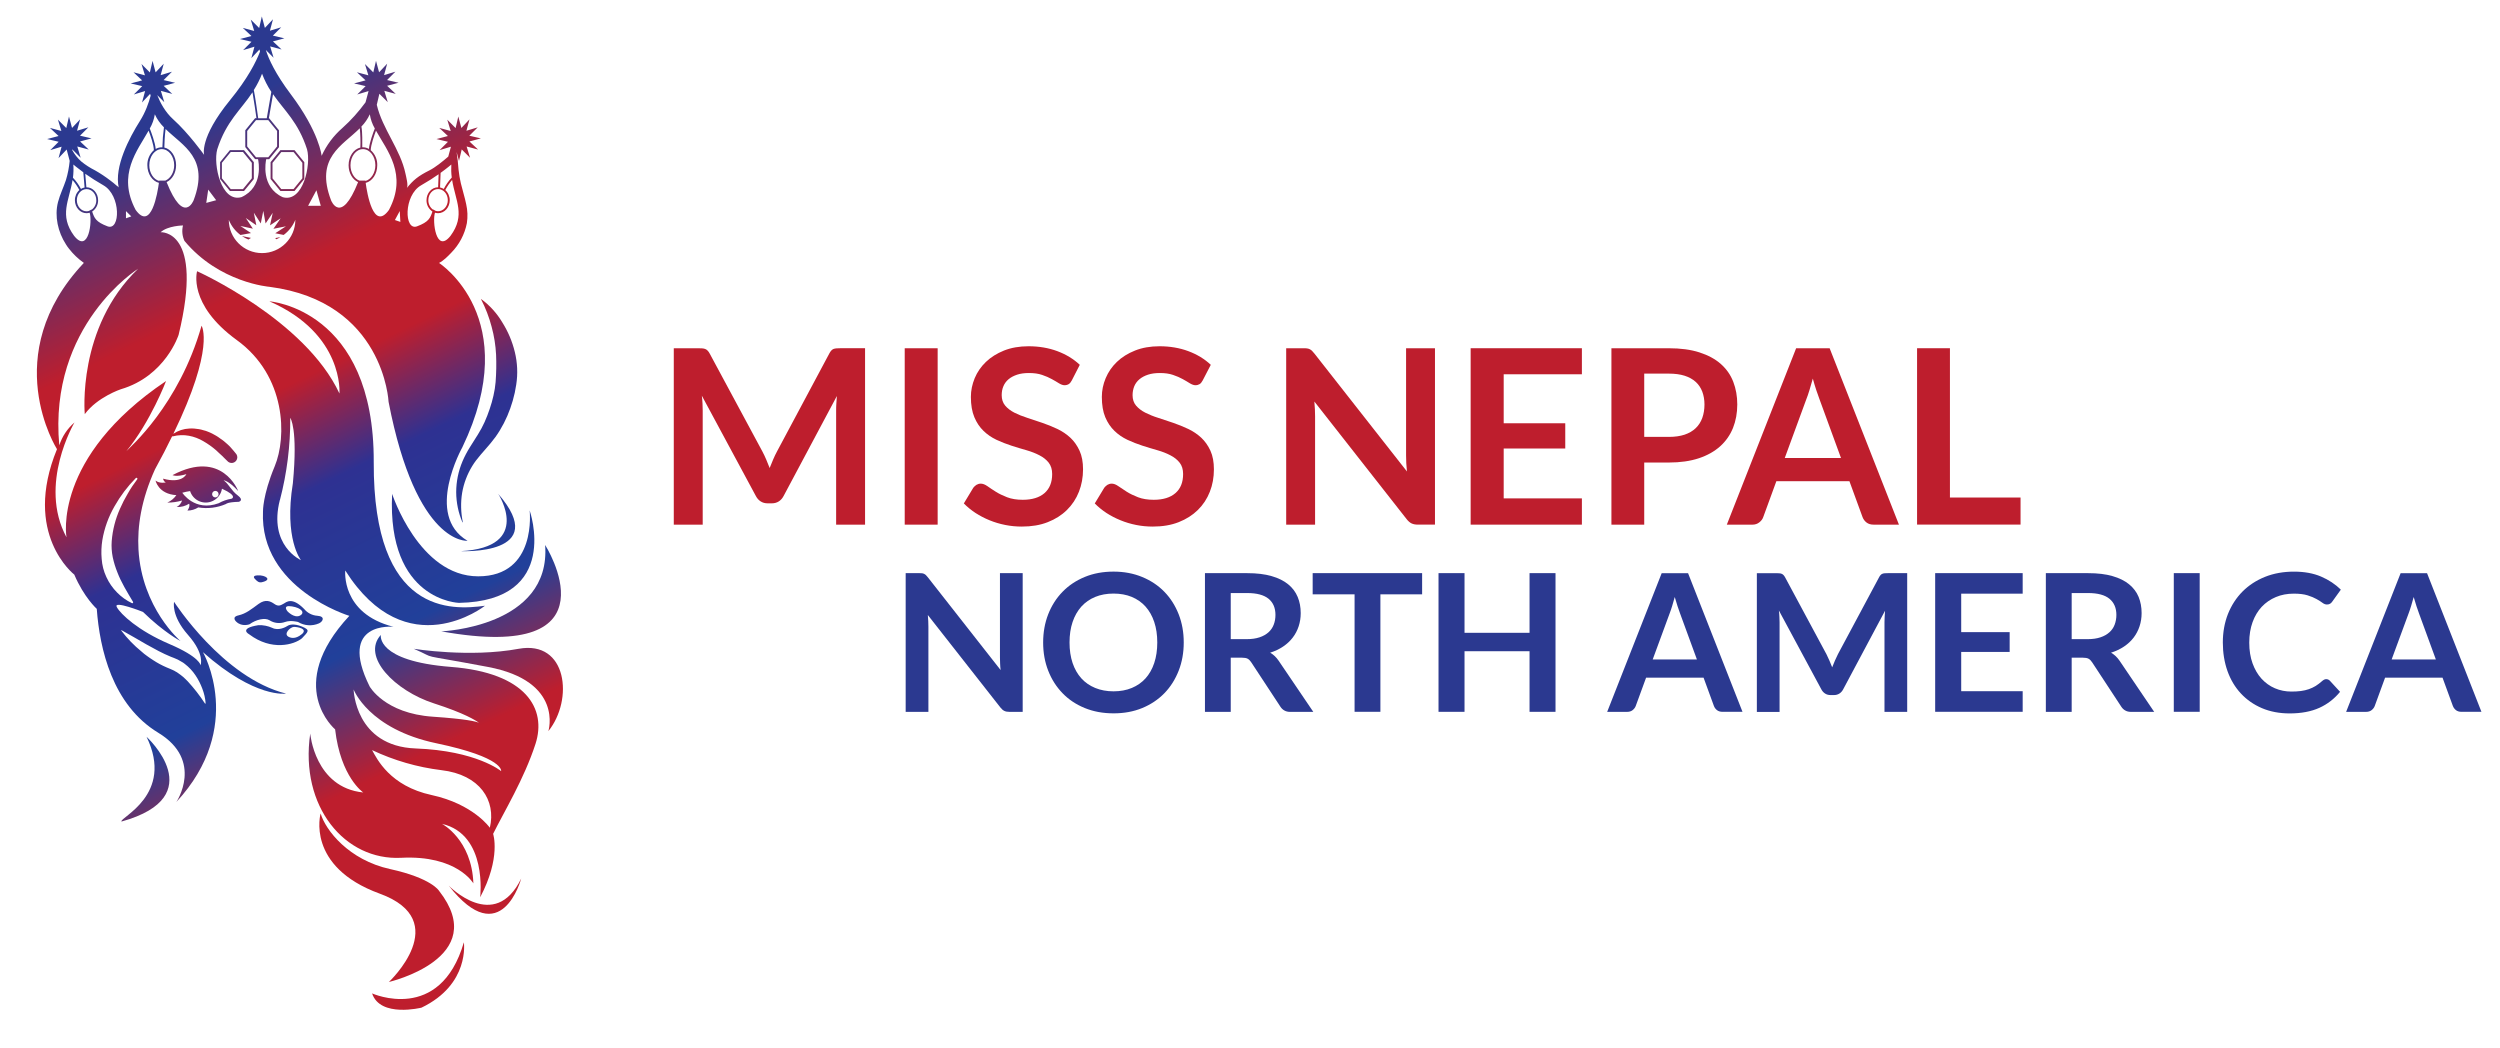 <?xml version="1.0" encoding="utf-8"?>
<!-- Generator: Adobe Illustrator 16.0.0, SVG Export Plug-In . SVG Version: 6.00 Build 0)  -->
<!DOCTYPE svg PUBLIC "-//W3C//DTD SVG 1.1//EN" "http://www.w3.org/Graphics/SVG/1.1/DTD/svg11.dtd">
<svg version="1.1" id="Layer_1" xmlns="http://www.w3.org/2000/svg" xmlns:xlink="http://www.w3.org/1999/xlink" x="0px" y="0px"
	 width="229.003px" height="95.983px" viewBox="-19.582 -7.885 229.003 95.983"
	 enable-background="new -19.582 -7.885 229.003 95.983" xml:space="preserve">
<g>
	<g>
		
			<linearGradient id="SVGID_1_" gradientUnits="userSpaceOnUse" x1="-57.809" y1="1124.908" x2="-20.712" y2="1200.542" gradientTransform="matrix(1 0 0 1 66.475 -1126.653)">
			<stop  offset="0" style="stop-color:#2B3990"/>
			<stop  offset="0.188" style="stop-color:#BE1E2D"/>
			<stop  offset="0.301" style="stop-color:#BE1E2D"/>
			<stop  offset="0.414" style="stop-color:#2E3192"/>
			<stop  offset="0.591" style="stop-color:#21409A"/>
			<stop  offset="0.726" style="stop-color:#BE1E2D"/>
			<stop  offset="1" style="stop-color:#BE1E2D"/>
		</linearGradient>
		<path fill="url(#SVGID_1_)" d="M25.86,24.614c0.035,0.834,0.02,1.67-0.044,2.504c-0.035,0.417-0.101,0.828-0.196,1.236
			c-0.094,0.416-0.209,0.827-0.349,1.231c-0.133,0.405-0.292,0.802-0.464,1.193c-0.176,0.388-0.379,0.766-0.606,1.128l-0.736,1.169
			c-0.261,0.414-0.489,0.847-0.681,1.297c-0.381,0.9-0.578,1.865-0.578,2.838c0.007,0.948,0.2,1.882,0.571,2.752l0.037-0.011
			c-0.185-0.888-0.208-1.801-0.063-2.695c0.148-0.863,0.461-1.691,0.917-2.438c0.436-0.727,1.068-1.354,1.677-2.088
			c0.152-0.185,0.304-0.377,0.452-0.577c0.144-0.2,0.287-0.417,0.413-0.625c0.258-0.422,0.484-0.862,0.679-1.316
			c0.195-0.453,0.361-0.917,0.497-1.392c0.14-0.482,0.248-0.974,0.319-1.47c0.156-0.998,0.111-2.015-0.131-2.996
			c-0.233-0.964-0.623-1.881-1.153-2.72c-0.494-0.83-1.151-1.554-1.929-2.124l-0.013,0.011c0.419,0.809,0.747,1.662,0.976,2.543
			C25.683,22.897,25.817,23.751,25.86,24.614z"/>
		
			<linearGradient id="SVGID_2_" gradientUnits="userSpaceOnUse" x1="-96.249" y1="1143.754" x2="-59.146" y2="1219.402" gradientTransform="matrix(1 0 0 1 66.475 -1126.653)">
			<stop  offset="0" style="stop-color:#2B3990"/>
			<stop  offset="0.188" style="stop-color:#BE1E2D"/>
			<stop  offset="0.301" style="stop-color:#BE1E2D"/>
			<stop  offset="0.414" style="stop-color:#2E3192"/>
			<stop  offset="0.591" style="stop-color:#21409A"/>
			<stop  offset="0.726" style="stop-color:#BE1E2D"/>
			<stop  offset="1" style="stop-color:#BE1E2D"/>
		</linearGradient>
		<path fill="url(#SVGID_2_)" d="M-6.157,59.608c2.588,5.319-2.526,7.417-2.296,7.762C-0.168,65.064-6.157,59.608-6.157,59.608z"/>
		
			<linearGradient id="SVGID_3_" gradientUnits="userSpaceOnUse" x1="-61.534" y1="1126.721" x2="-24.426" y2="1202.379" gradientTransform="matrix(1 0 0 1 66.475 -1126.653)">
			<stop  offset="0" style="stop-color:#2B3990"/>
			<stop  offset="0.188" style="stop-color:#BE1E2D"/>
			<stop  offset="0.301" style="stop-color:#BE1E2D"/>
			<stop  offset="0.414" style="stop-color:#2E3192"/>
			<stop  offset="0.591" style="stop-color:#21409A"/>
			<stop  offset="0.726" style="stop-color:#BE1E2D"/>
			<stop  offset="1" style="stop-color:#BE1E2D"/>
		</linearGradient>
		<path fill="url(#SVGID_3_)" d="M22.616,42.6c0,0,8.357,0.415,3.439-5.246C26.056,37.354,29.269,42.259,22.616,42.6z"/>
		
			<linearGradient id="SVGID_4_" gradientUnits="userSpaceOnUse" x1="-63.144" y1="1127.512" x2="-26.038" y2="1203.165" gradientTransform="matrix(1 0 0 1 66.475 -1126.653)">
			<stop  offset="0" style="stop-color:#2B3990"/>
			<stop  offset="0.188" style="stop-color:#BE1E2D"/>
			<stop  offset="0.301" style="stop-color:#BE1E2D"/>
			<stop  offset="0.414" style="stop-color:#2E3192"/>
			<stop  offset="0.591" style="stop-color:#21409A"/>
			<stop  offset="0.726" style="stop-color:#BE1E2D"/>
			<stop  offset="1" style="stop-color:#BE1E2D"/>
		</linearGradient>
		<path fill="url(#SVGID_4_)" d="M24.219,44.907c-5.422,0-7.883-7.554-7.883-7.554c-0.473,9.81,6.126,9.986,6.126,9.986
			c9.4-0.174,6.472-8.474,6.472-8.474S29.642,44.907,24.219,44.907z"/>
		
			<linearGradient id="SVGID_5_" gradientUnits="userSpaceOnUse" x1="-63.016" y1="1127.46" x2="-25.917" y2="1203.099" gradientTransform="matrix(1 0 0 1 66.475 -1126.653)">
			<stop  offset="0" style="stop-color:#2B3990"/>
			<stop  offset="0.188" style="stop-color:#BE1E2D"/>
			<stop  offset="0.301" style="stop-color:#BE1E2D"/>
			<stop  offset="0.414" style="stop-color:#2E3192"/>
			<stop  offset="0.591" style="stop-color:#21409A"/>
			<stop  offset="0.726" style="stop-color:#BE1E2D"/>
			<stop  offset="1" style="stop-color:#BE1E2D"/>
		</linearGradient>
		<path fill="url(#SVGID_5_)" d="M20.842,49.949c16.445,2.96,9.511-7.913,9.511-7.913C30.918,49.565,20.842,49.949,20.842,49.949z"
			/>
		
			<linearGradient id="SVGID_6_" gradientUnits="userSpaceOnUse" x1="-66.084" y1="1128.96" x2="-28.983" y2="1204.602" gradientTransform="matrix(1 0 0 1 66.475 -1126.653)">
			<stop  offset="0" style="stop-color:#2B3990"/>
			<stop  offset="0.188" style="stop-color:#BE1E2D"/>
			<stop  offset="0.301" style="stop-color:#BE1E2D"/>
			<stop  offset="0.414" style="stop-color:#2E3192"/>
			<stop  offset="0.591" style="stop-color:#21409A"/>
			<stop  offset="0.726" style="stop-color:#BE1E2D"/>
			<stop  offset="1" style="stop-color:#BE1E2D"/>
		</linearGradient>
		<path fill="url(#SVGID_6_)" d="M27.922,51.546c-4.475,0.832-9.599,0-9.599,0c2.428,1.047-0.176,0.35,6.788,1.661
			c6.962,1.31,5.539,5.878,5.539,5.878C32.962,56.229,32.399,50.728,27.922,51.546z"/>
		
			<linearGradient id="SVGID_7_" gradientUnits="userSpaceOnUse" x1="-81.415" y1="1136.482" x2="-44.314" y2="1212.125" gradientTransform="matrix(1 0 0 1 66.475 -1126.653)">
			<stop  offset="0" style="stop-color:#2B3990"/>
			<stop  offset="0.188" style="stop-color:#BE1E2D"/>
			<stop  offset="0.301" style="stop-color:#BE1E2D"/>
			<stop  offset="0.414" style="stop-color:#2E3192"/>
			<stop  offset="0.591" style="stop-color:#21409A"/>
			<stop  offset="0.726" style="stop-color:#BE1E2D"/>
			<stop  offset="1" style="stop-color:#BE1E2D"/>
		</linearGradient>
		<path fill="url(#SVGID_7_)" d="M16.041,82.067c0,0,9.423-2.193,4.591-8.356c0,0-0.679-1.154-4.475-1.987
			c-3.791-0.827-5.917-3.559-6.371-5.095c0,0-1.392,4.861,5.421,7.347C22.026,76.466,16.041,82.067,16.041,82.067z"/>
		
			<linearGradient id="SVGID_8_" gradientUnits="userSpaceOnUse" x1="-74.306" y1="1132.952" x2="-37.187" y2="1208.633" gradientTransform="matrix(1 0 0 1 66.475 -1126.653)">
			<stop  offset="0" style="stop-color:#2B3990"/>
			<stop  offset="0.188" style="stop-color:#BE1E2D"/>
			<stop  offset="0.301" style="stop-color:#BE1E2D"/>
			<stop  offset="0.414" style="stop-color:#2E3192"/>
			<stop  offset="0.591" style="stop-color:#21409A"/>
			<stop  offset="0.726" style="stop-color:#BE1E2D"/>
			<stop  offset="1" style="stop-color:#BE1E2D"/>
		</linearGradient>
		<path fill="url(#SVGID_8_)" d="M21.523,73.24c4.829,6.165,6.638-0.651,6.638-0.651C25.731,77.597,21.523,73.24,21.523,73.24z"/>
		
			<linearGradient id="SVGID_9_" gradientUnits="userSpaceOnUse" x1="-82.34" y1="1136.962" x2="-45.249" y2="1212.583" gradientTransform="matrix(1 0 0 1 66.475 -1126.653)">
			<stop  offset="0" style="stop-color:#2B3990"/>
			<stop  offset="0.188" style="stop-color:#BE1E2D"/>
			<stop  offset="0.301" style="stop-color:#BE1E2D"/>
			<stop  offset="0.414" style="stop-color:#2E3192"/>
			<stop  offset="0.591" style="stop-color:#21409A"/>
			<stop  offset="0.726" style="stop-color:#BE1E2D"/>
			<stop  offset="1" style="stop-color:#BE1E2D"/>
		</linearGradient>
		<path fill="url(#SVGID_9_)" d="M14.502,83.111c0.739,2.251,4.526,1.306,4.526,1.306c4.443-2.135,3.882-5.986,3.882-5.986
			C20.724,85.923,14.502,83.111,14.502,83.111z"/>
		
			<linearGradient id="SVGID_10_" gradientUnits="userSpaceOnUse" x1="-74.013" y1="1132.851" x2="-36.913" y2="1208.493" gradientTransform="matrix(1 0 0 1 66.475 -1126.653)">
			<stop  offset="0" style="stop-color:#2B3990"/>
			<stop  offset="0.188" style="stop-color:#BE1E2D"/>
			<stop  offset="0.301" style="stop-color:#BE1E2D"/>
			<stop  offset="0.414" style="stop-color:#2E3192"/>
			<stop  offset="0.591" style="stop-color:#21409A"/>
			<stop  offset="0.726" style="stop-color:#BE1E2D"/>
			<stop  offset="1" style="stop-color:#BE1E2D"/>
		</linearGradient>
		<path fill="url(#SVGID_10_)" d="M21.733,53.205c-6.905-0.536-6.43-2.931-6.43-2.931c-1.807,1.987,1.305,5.127,4.862,6.27
			c2.816,0.91,3.83,1.555,4.129,1.782c-0.263-0.124-1.163-0.35-4.215-0.56c-4.446-0.297-5.808-2.783-5.808-2.783
			c-2.964-5.989,2.188-5.454,2.188-5.454c-4.828-1.219-4.414-5.156-4.414-5.156c5.631,8.891,12.8,3.229,12.8,3.229
			c-3.025,0.416-10.251,0.889-10.192-13.157c0.059-14.047-9.557-14.729-9.557-14.729c6.859,2.992,6.416,8.445,6.416,8.445
			C8.37,21.404-1.529,16.959-1.529,16.959s-0.889,3.022,3.646,6.313c4.534,3.289,4.578,8.889,3.464,11.557
			c-1.111,2.667-1.073,4.141-1.073,4.141c-0.312,7.067,7.911,9.557,7.911,9.557c-6,6.441-1.304,10.398-1.304,10.398
			c0.506,4.39,2.577,5.781,2.577,5.781c-4.443-0.445-4.857-5.396-4.857-5.396c-0.98,6.729,3.2,11.645,8.326,11.38
			c5.128-0.265,6.619,2.344,6.619,2.344c-0.148-4.033-2.877-5.454-2.877-5.454c4.207,0.977,3.499,6.726,3.499,6.726
			c1.927-3.643,1.186-5.809,1.186-5.809c0.976-1.981,2.844-5.036,3.881-8.238C30.509,57.055,28.636,53.741,21.733,53.205z
			 M6.053,37.916h0.008c0.641-2.456,0.958-4.986,0.946-7.527c0,0,0.714,0.962,0.239,5.985c-0.83,5.127,0.742,7.053,0.742,7.053
			S4.98,42.1,6.053,37.916z M25.288,67.937c0,0-1.502-2.165-5.332-2.995c-3.826-0.827-5.013-3.319-5.455-4.117
			c2.002,0.946,4.142,1.566,6.342,1.836C24.396,63.076,25.878,65.446,25.288,67.937z M26.321,62.75c0,0-2.25-1.868-7.821-2.075
			c-5.571-0.206-5.69-5.404-5.69-5.404s1.363,3.628,7.586,4.93C26.619,61.506,26.321,62.75,26.321,62.75z"/>
		
			<linearGradient id="SVGID_11_" gradientUnits="userSpaceOnUse" x1="-81.218" y1="1136.395" x2="-44.131" y2="1212.008" gradientTransform="matrix(1 0 0 1 66.475 -1126.653)">
			<stop  offset="0" style="stop-color:#2B3990"/>
			<stop  offset="0.188" style="stop-color:#BE1E2D"/>
			<stop  offset="0.301" style="stop-color:#BE1E2D"/>
			<stop  offset="0.414" style="stop-color:#2E3192"/>
			<stop  offset="0.591" style="stop-color:#21409A"/>
			<stop  offset="0.726" style="stop-color:#BE1E2D"/>
			<stop  offset="1" style="stop-color:#BE1E2D"/>
		</linearGradient>
		<path fill="url(#SVGID_11_)" d="M2.236,37.096c0,0-1.456-3.878-6.014-1.46c0,0,0.364,0.192,1.268-0.089
			c0,0-0.385,0.903-2.134,0.414c0.023,0.149,0.113,0.278,0.245,0.349c0,0-0.561,0.125-0.934-0.172c0,0,0.247,1.232,1.906,1.334
			c-0.209,0.3-0.499,0.538-0.831,0.683c0.458,0,0.917-0.063,1.354-0.193c-0.08,0.254-0.258,0.469-0.495,0.594
			c0.402,0.023,0.802-0.083,1.141-0.302c0,0,0.126,0.215-0.156,0.63c0.352,0,0.694-0.101,0.994-0.29
			c0.856,0.142,1.736,0.034,2.534-0.311c0,0,0.123-0.175,1.177-0.201c0,0,0.512-0.133-0.098-0.587
			c-0.612-0.454-0.802-1.036-1.293-1.38C0.9,36.114,1.344,36.114,2.236,37.096z M0.143,37.081c0.002,0,0.007,0,0.014,0H0.143
			c0.167,0,0.297,0.132,0.297,0.299c0,0.166-0.131,0.299-0.297,0.299c-0.163,0-0.296-0.135-0.296-0.299
			C-0.153,37.215-0.02,37.081,0.143,37.081z M1.63,37.798H1.626c-0.417,0.068-0.818,0.209-1.186,0.417
			c-2.198,0.799-3.323-0.965-3.323-0.965c0.232-0.067,0.471-0.117,0.714-0.151c0.252,0.793,1.1,1.233,1.893,0.979
			c0.541-0.174,0.94-0.637,1.028-1.196C2.262,37.573,1.63,37.798,1.63,37.798z"/>
		
			<linearGradient id="SVGID_12_" gradientUnits="userSpaceOnUse" x1="-79.789" y1="1135.817" x2="-42.798" y2="1211.235" gradientTransform="matrix(1 0 0 1 66.475 -1126.653)">
			<stop  offset="0" style="stop-color:#2B3990"/>
			<stop  offset="0.188" style="stop-color:#BE1E2D"/>
			<stop  offset="0.301" style="stop-color:#BE1E2D"/>
			<stop  offset="0.414" style="stop-color:#2E3192"/>
			<stop  offset="0.591" style="stop-color:#21409A"/>
			<stop  offset="0.726" style="stop-color:#BE1E2D"/>
			<stop  offset="1" style="stop-color:#BE1E2D"/>
		</linearGradient>
		<path fill="url(#SVGID_12_)" d="M4.395,45.449c1.023-0.228,0.325-0.672-0.37-0.63c-0.576,0.014-0.267,0.313-0.267,0.313
			C3.963,45.356,4.124,45.505,4.395,45.449z"/>
		
			<linearGradient id="SVGID_13_" gradientUnits="userSpaceOnUse" x1="-80.551" y1="1136.072" x2="-43.461" y2="1211.693" gradientTransform="matrix(1 0 0 1 66.475 -1126.653)">
			<stop  offset="0" style="stop-color:#2B3990"/>
			<stop  offset="0.188" style="stop-color:#BE1E2D"/>
			<stop  offset="0.301" style="stop-color:#BE1E2D"/>
			<stop  offset="0.414" style="stop-color:#2E3192"/>
			<stop  offset="0.591" style="stop-color:#21409A"/>
			<stop  offset="0.726" style="stop-color:#BE1E2D"/>
			<stop  offset="1" style="stop-color:#BE1E2D"/>
		</linearGradient>
		<path fill="url(#SVGID_13_)" d="M8.08,49.509c-0.789-0.32-1.188-0.153-1.333-0.055s-0.812,0.466-1.395,0.174
			c-0.395-0.178-0.826-0.264-1.26-0.247c-1.879,0.301-0.844,0.841-0.844,0.841c2.051,1.548,4.116,0.951,4.828,0.363
			C8.659,49.958,8.864,49.836,8.08,49.509z M8.058,50.215v-0.008c-0.602,0.508-1.045,0.312-1.158,0.264
			c-0.601-0.264,0.125-0.932,0.444-0.932C7.667,49.539,8.656,49.705,8.058,50.215z"/>
		
			<linearGradient id="SVGID_14_" gradientUnits="userSpaceOnUse" x1="-79.997" y1="1135.768" x2="-42.883" y2="1211.437" gradientTransform="matrix(1 0 0 1 66.475 -1126.653)">
			<stop  offset="0" style="stop-color:#2B3990"/>
			<stop  offset="0.188" style="stop-color:#BE1E2D"/>
			<stop  offset="0.301" style="stop-color:#BE1E2D"/>
			<stop  offset="0.414" style="stop-color:#2E3192"/>
			<stop  offset="0.591" style="stop-color:#21409A"/>
			<stop  offset="0.726" style="stop-color:#BE1E2D"/>
			<stop  offset="1" style="stop-color:#BE1E2D"/>
		</linearGradient>
		<path fill="url(#SVGID_14_)" d="M2.071,49.074c0.522,0.49,1.203,0.225,1.203,0.225c0.591-0.433,1.406-0.624,1.822-0.372
			c0.427,0.276,0.959,0.335,1.436,0.162c0.504-0.189,1.187,0,1.187,0c0.578,0.353,1.295,0.399,1.915,0.128
			c0.363-0.158,0.615-0.645-0.153-0.698c-0.472-0.032-0.904-0.259-1.201-0.62c-1.126-1.145-1.632-0.626-1.896-0.476
			c-0.267,0.147-0.474,0.269-0.831,0.015c-0.358-0.249-0.8-0.473-1.453,0c-0.652,0.476-1.14,0.887-1.836,1.045
			C1.566,48.64,2.071,49.074,2.071,49.074z M7.145,47.659h0.006c0.923,0.146,1.234,0.61,0.723,0.856
			c-0.509,0.244-1.11-0.39-1.11-0.39S6.223,47.514,7.145,47.659z"/>
		
			<linearGradient id="SVGID_15_" gradientUnits="userSpaceOnUse" x1="-63.106" y1="1127.503" x2="-26.015" y2="1203.127" gradientTransform="matrix(1 0 0 1 66.475 -1126.653)">
			<stop  offset="0" style="stop-color:#2B3990"/>
			<stop  offset="0.188" style="stop-color:#BE1E2D"/>
			<stop  offset="0.301" style="stop-color:#BE1E2D"/>
			<stop  offset="0.414" style="stop-color:#2E3192"/>
			<stop  offset="0.591" style="stop-color:#21409A"/>
			<stop  offset="0.726" style="stop-color:#BE1E2D"/>
			<stop  offset="1" style="stop-color:#BE1E2D"/>
		</linearGradient>
		<path fill="url(#SVGID_15_)" d="M5.204,8.512l0.9,1.1h1.29l0.898-1.1V6.97L7.394,5.867h-1.29l-0.9,1.103V8.512z M5.38,7.032
			l0.807-0.99h1.122L8.114,7.03v1.416l-0.808,0.99H6.182L5.379,8.451V7.032H5.38z"/>
		
			<linearGradient id="SVGID_16_" gradientUnits="userSpaceOnUse" x1="-66.835" y1="1129.329" x2="-29.732" y2="1204.975" gradientTransform="matrix(1 0 0 1 66.475 -1126.653)">
			<stop  offset="0" style="stop-color:#2B3990"/>
			<stop  offset="0.188" style="stop-color:#BE1E2D"/>
			<stop  offset="0.301" style="stop-color:#BE1E2D"/>
			<stop  offset="0.414" style="stop-color:#2E3192"/>
			<stop  offset="0.591" style="stop-color:#21409A"/>
			<stop  offset="0.726" style="stop-color:#BE1E2D"/>
			<stop  offset="1" style="stop-color:#BE1E2D"/>
		</linearGradient>
		<path fill="url(#SVGID_16_)" d="M2.768,9.613l0.901-1.1V6.969L2.768,5.866H1.48L0.579,6.969v1.543l0.901,1.1H2.768z M0.743,7.03
			l0.806-0.989h1.125L3.485,7.03v1.417l-0.81,0.99H1.551l-0.808-0.99L0.743,7.03z"/>
		
			<linearGradient id="SVGID_17_" gradientUnits="userSpaceOnUse" x1="-70.951" y1="1131.349" x2="-33.85" y2="1206.992" gradientTransform="matrix(1 0 0 1 66.475 -1126.653)">
			<stop  offset="0" style="stop-color:#2B3990"/>
			<stop  offset="0.188" style="stop-color:#BE1E2D"/>
			<stop  offset="0.301" style="stop-color:#BE1E2D"/>
			<stop  offset="0.414" style="stop-color:#2E3192"/>
			<stop  offset="0.591" style="stop-color:#21409A"/>
			<stop  offset="0.726" style="stop-color:#BE1E2D"/>
			<stop  offset="1" style="stop-color:#BE1E2D"/>
		</linearGradient>
		<path fill="url(#SVGID_17_)" d="M-6.898,42.443c-0.12-2.096,0.252-4.555,1.515-7.341c0.599-1.09,1.119-2.09,1.565-3.019
			c0.023,0.008,0.046,0.008,0.069,0h0.013c0.478-0.125,0.977-0.141,1.462-0.051c0.467,0.087,0.914,0.258,1.322,0.499
			c0.418,0.242,0.811,0.519,1.173,0.835c0.172,0.175,0.358,0.332,0.54,0.502c0.178,0.169,0.348,0.359,0.531,0.523l0.032,0.029
			c0.232,0.171,0.558,0.123,0.729-0.108c0.13-0.171,0.138-0.405,0.024-0.586c-0.171-0.218-0.348-0.426-0.534-0.633
			c-0.184-0.208-0.404-0.385-0.616-0.569c-0.111-0.085-0.226-0.175-0.349-0.25c-0.11-0.085-0.227-0.166-0.349-0.237
			c-0.125-0.073-0.25-0.139-0.375-0.207c-0.125-0.07-0.265-0.117-0.397-0.175l-0.195-0.073l-0.211-0.057
			c-0.137-0.047-0.279-0.079-0.423-0.102c-0.288-0.051-0.579-0.072-0.869-0.054c-0.522,0.022-1.026,0.189-1.46,0.48
			c3.847-7.927,2.583-9.899,2.583-9.899c-2.074,7.312-6.617,11.177-6.886,11.49c2.224-2.713,3.633-6.422,3.633-6.422
			c-10.446,7.021-9.12,14.313-9.12,14.313c-2.624-4.848,0.733-10.518,0.733-10.518c-0.651,0.559-1.132,1.283-1.394,2.098
			c-1.012-11.023,7.225-16.179,7.225-16.179c-5.63,5.397-4.89,13.319-4.89,13.319c1.155-1.567,3.306-2.281,3.306-2.281
			c4.09-1.202,5.29-4.981,5.29-4.981c2.356-9.689-1.647-9.401-1.647-9.401c0.647-0.601,2.048-0.621,2.048-0.621
			c-0.116,0.472-0.071,0.97,0.133,1.413c3.202,3.853,7.794,4.209,7.794,4.209c10.491,1.362,10.905,10.535,10.905,10.535
			c2.55,13.203,7.231,12.728,7.231,12.728c-3.972-2.341-0.473-8.564-0.473-8.564c5.688-11.854-2.135-16.886-2.135-16.886
			c0.415-0.208,0.799-0.602,1.114-0.931c0.735-0.744,1.235-1.69,1.436-2.717c0.088-0.578,0.067-1.17-0.065-1.742
			c-0.127-0.632-0.334-1.254-0.487-1.904c-0.095-0.412-0.167-0.826-0.211-1.244c-0.033-0.28-0.057-0.562-0.076-0.846
			c-0.011-0.107-0.08-0.495-0.101-0.779l0.217,0.82l0.25-1.057l0.766,0.767L23.16,5.532l1.05,0.283l-0.791-0.741l1.048-0.282
			l-1.058-0.246l0.771-0.768l-1.037,0.315l0.281-1.046l-0.742,0.79L22.4,2.789l-0.248,1.058l-0.765-0.771l0.315,1.038l-1.046-0.283
			l0.791,0.743l-1.048,0.279l1.052,0.25l-0.766,0.765l1.038-0.315l-0.244,0.907c-0.52,0.45-1.193,0.995-1.728,1.263
			c-1.007,0.504-1.485,0.888-2.076,1.629c0.175-0.22-0.067-1.087-0.111-1.313c-0.458-2.235-2.121-4.118-2.632-6.325l0.237-1.01
			l0.767,0.767l-0.313-1.038l1.046,0.283l-0.791-0.743l1.049-0.278l-1.055-0.248l0.766-0.767l-1.038,0.315l0.284-1.05l-0.741,0.791
			l-0.283-1.048l-0.248,1.058l-0.765-0.768l0.314,1.037l-1.046-0.281l0.788,0.741l-1.05,0.28l1.058,0.247l-0.771,0.766l1.039-0.313
			l-0.278,1.032c-0.626,0.853-1.33,1.646-2.121,2.353c-0.809,0.704-1.457,1.574-1.901,2.548c0,0-0.208-2.165-2.817-5.628
			C5.638-1.131,5.031-2.474,4.77-3.306l0.707,0.709L5.164-3.635l1.048,0.283L5.419-4.094l1.051-0.279l-1.057-0.25L6.18-5.388
			L5.143-5.073l0.281-1.047L4.681-5.329L4.403-6.377L4.158-5.32L3.389-6.088l0.314,1.04L2.656-5.331l0.791,0.742l-1.05,0.28
			L3.454-4.06L2.688-3.293l1.037-0.316L3.442-2.56l0.744-0.793L4.237-3.16C3.864-2.194,3.087-0.666,1.492,1.285
			c-2.846,3.483-2.376,5.017-2.376,5.017S-2.302,4.315-3.723,3.04c-0.726-0.653-1.184-1.521-1.456-2.213l0.646,0.648l-0.313-1.039
			l1.047,0.284l-0.791-0.742l1.049-0.279L-4.595-0.55l0.768-0.767l-1.041,0.315l0.284-1.048l-0.744,0.792l-0.279-1.05L-5.855-1.25
			l-0.765-0.77l0.315,1.036l-1.047-0.281l0.788,0.742l-1.047,0.28l1.057,0.247L-7.323,0.77l1.033-0.316l-0.284,1.05l0.744-0.793
			l0.047,0.174c-0.182,0.674-0.482,1.524-0.974,2.3c-1.011,1.6-2.365,4.208-1.951,6.107c-0.012-0.053-0.156-0.146-0.192-0.174
			c-0.19-0.175-0.388-0.326-0.587-0.477c-0.443-0.339-0.907-0.649-1.395-0.924c-0.447-0.224-0.869-0.494-1.256-0.811
			c-0.339-0.3-0.619-0.654-0.832-1.052l0.014-0.053l0.765,0.767l-0.312-1.037l1.05,0.283l-0.792-0.741l1.049-0.282l-1.056-0.248
			l0.766-0.767l-1.037,0.314l0.283-1.045l-0.744,0.789l-0.279-1.048l-0.246,1.057l-0.766-0.77l0.313,1.038l-1.046-0.28l0.792,0.743
			l-1.05,0.278l1.058,0.249l-0.768,0.766l1.037-0.315l-0.281,1.048l0.744-0.79l0.278,1.044c-0.058,0.596-0.17,1.183-0.345,1.76
			c-0.228,0.678-0.544,1.319-0.725,2.009c-0.337,1.306,0,2.75,0.723,3.871c0.089,0.14,0.174,0.274,0.283,0.404
			c0.388,0.499,0.846,0.935,1.362,1.298c-7.943,8.416-2.462,17.063-2.462,17.063c-3.199,7.795,1.585,11.49,1.585,11.49
			c0.888,2.09,2.059,3.137,2.059,3.137c0.267,3.644,1.424,8.8,5.631,11.349c4.207,2.552,1.66,6.342,1.66,6.342
			C2.94,58.7-0.991,51.855-0.991,51.855c4.8,4.265,7.614,3.794,7.614,3.794C0.834,54.21-3.636,47.245-3.636,47.245
			s-0.297,1.246,1.273,3.025c1.571,1.776,1.154,2.785,1.154,2.785s-0.03-0.74-2.875-1.954c-2.845-1.219-4.445-2.724-4.8-3.377
			c-0.355-0.651,2.402,0.446,2.402,0.446c1.896,1.86,3.436,2.668,3.436,2.668S-6.593,47.843-6.898,42.443 M20.085,11.321
			c-0.277-0.202-0.438-0.528-0.43-0.872c0-0.561,0.4-1.015,0.893-1.015s0.889,0.453,0.889,1.015c0,0.562-0.397,1.016-0.889,1.016
			c-0.072,0-0.145-0.011-0.215-0.032l-0.243-0.135L20.085,11.321z M22.182,5.81l0.001,0.005c-0.02,0.019-0.043,0.04-0.069,0.066
			L22.182,5.81z M21.685,13.72c-1.332,1.677-1.682-1.377-1.42-2.121c0.092,0.028,0.187,0.045,0.283,0.045
			c0.586,0,1.065-0.533,1.065-1.188c0.004-0.354-0.145-0.694-0.406-0.934c0.176-0.328,0.383-0.64,0.626-0.926
			C22.135,10.511,23.085,11.823,21.685,13.72z M20.777,7.949c0.616-0.446,0.983-0.765,0.983-0.765
			c-0.023,0.397-0.013,0.797,0.04,1.194c-0.291,0.312-0.54,0.664-0.733,1.045c-0.105-0.065-0.218-0.111-0.339-0.135L20.777,7.949z
			 M19.002,9.084c0.615-0.35,1.157-0.697,1.594-1.008l-0.046,1.192c-0.588,0-1.064,0.532-1.064,1.188
			c-0.007,0.416,0.198,0.807,0.544,1.035c-0.2,0.597-0.333,0.951-1.409,1.356C17.432,13.296,17.373,10.001,19.002,9.084z
			 M13.892,8.659h-0.558c-0.468-0.175-0.812-0.746-0.812-1.411c0-0.813,0.513-1.473,1.143-1.473c0.626,0,1.137,0.661,1.137,1.473
			c0,0.708-0.39,1.303-0.904,1.443C13.893,8.668,13.892,8.659,13.892,8.659z M17.092,12.442l-0.5-0.172l0.443-0.823L17.092,12.442z
			 M14.86,4.08v0.005c1.028,1.838,2.902,4.023,1.187,7.261c-1.43,1.983-2.011-1.567-2.132-2.479c0.604-0.15,1.06-0.814,1.06-1.616
			c0.017-0.525-0.204-1.028-0.598-1.377C14.388,5.401,14.692,4.526,14.86,4.08z M14.293,2.585v0.003
			c0.071,0.458,0.226,0.896,0.458,1.296c-0.14,0.349-0.489,1.29-0.541,1.875c-0.165-0.1-0.355-0.151-0.55-0.154h-0.058
			c0-0.318,0.026-1.409-0.079-1.896C13.843,3.381,14.102,3.002,14.293,2.585z M13.375,3.864v0.002
			c0.057,0.586,0.075,1.176,0.053,1.767c-0.612,0.138-1.078,0.811-1.078,1.617c0,0.713,0.36,1.316,0.871,1.549
			c-1.588,3.987-2.479,1.659-2.479,1.659C9.251,6.546,11.778,5.47,13.375,3.864z M4.423,15.299c-1.682,0-3.047-1.364-3.047-3.046
			c0.231,0.573,0.609,1.042,1.071,1.388l0.965-0.175l-0.977-0.653l1.147,0.247l-0.651-0.977l0.965,0.666l-0.228-1.151l0.637,0.985
			l0.23-1.149l0.211,1.152L5.4,11.611l-0.248,1.146l0.977-0.648l-0.667,0.964l1.15-0.228L5.63,13.481l0.773,0.155
			c0.473-0.355,0.844-0.829,1.07-1.386C7.47,13.935,6.105,15.299,4.423,15.299z M3.868,6.52L3.061,5.53V4.113l0.807-0.991h1.124
			L5.8,4.113V5.53L4.992,6.52H3.868z M9.802,10.964h-1.16l0.76-1.421L9.802,10.964z M8.543,5.792
			C8.928,7.186,8.195,10.7,6.32,10.179C4.272,9.24,4.765,6.881,4.803,6.698h0.272l0.898-1.1V4.052L5.075,2.949H5.046l0.382-2.204
			C6.468,2.257,7.737,3.288,8.543,5.792z M4.423-1.134c0.219,0.585,0.505,1.147,0.849,1.667L4.853,2.948H4.07
			C4.018,2.577,3.794,0.97,3.668,0.362C3.968-0.109,4.221-0.611,4.423-1.134z M0.318,5.792C1.152,3.198,2.487,2.183,3.546,0.57
			c0.125,0.673,0.312,2.003,0.364,2.375H3.785L2.886,4.047v1.541L3.785,6.69h0.269c0.043,0.186,0.536,2.545-1.514,3.482
			C0.678,10.701-0.068,7.185,0.318,5.792z M-0.509,9.483l0.728,0.972l-0.908,0.246L-0.509,9.483z M-4.999,8.659c0,0,0,0.012,0,0.032
			c-0.522-0.138-0.907-0.734-0.907-1.443c0-0.813,0.513-1.473,1.142-1.473c0.63,0,1.138,0.661,1.138,1.473
			c0,0.665-0.349,1.22-0.811,1.411H-4.999z M-4.414,3.932c1.601,1.568,4.034,2.67,2.57,6.523c0,0-0.89,2.327-2.477-1.66
			c0.502-0.231,0.87-0.835,0.87-1.549c0-0.805-0.464-1.478-1.076-1.618C-4.527,5.39-4.495,4.478-4.414,3.932z M-5.399,2.585
			c0.203,0.447,0.486,0.85,0.835,1.194c-0.083,0.604-0.13,1.215-0.143,1.829c-0.019,0-0.04,0-0.063,0
			c-0.193,0.001-0.383,0.054-0.55,0.152c-0.052-0.583-0.404-1.522-0.542-1.873C-5.629,3.487-5.473,3.046-5.399,2.585z M-5.97,4.082
			c0.174,0.444,0.478,1.318,0.482,1.788c-0.391,0.35-0.609,0.853-0.596,1.376c0,0.8,0.455,1.467,1.058,1.617
			c-0.123,0.913-0.697,4.463-2.131,2.479C-8.871,8.105-6.998,5.919-5.97,4.082z M-8.043,11.453l0.488,0.483l-0.488,0.175V11.453z
			 M-11.195,11.305l-0.246,0.134c-0.069,0.02-0.139,0.029-0.211,0.032c-0.491,0-0.891-0.458-0.891-1.016
			c0-0.56,0.4-1.017,0.891-1.017c0.491,0,0.891,0.454,0.891,1.017c0.009,0.342-0.153,0.668-0.429,0.87L-11.195,11.305z
			 M-10.116,9.084c1.629,0.917,1.569,4.207,0.385,3.763c-1.077-0.405-1.209-0.759-1.409-1.355c0.346-0.229,0.551-0.62,0.545-1.034
			c0-0.657-0.48-1.189-1.067-1.189h-0.008l-0.103-1.236C-11.237,8.409-10.684,8.76-10.116,9.084z M-12.864,7.185
			c0,0,0.341,0.294,0.913,0.714l0.117,1.391c-0.12,0.023-0.231,0.066-0.334,0.132C-12.36,9.045-12.607,8.7-12.9,8.395
			C-12.848,7.994-12.837,7.588-12.864,7.185z M-12.792,13.72c-1.394-1.892-0.452-3.206-0.145-5.115
			c0.243,0.28,0.453,0.589,0.624,0.917c-0.263,0.239-0.411,0.578-0.407,0.934c0,0.657,0.479,1.188,1.067,1.188
			c0.098,0,0.191-0.016,0.282-0.045C-11.106,12.343-11.46,15.397-12.792,13.72z M-10.269,43.301
			c-0.051-0.567-0.028-1.143,0.06-1.705c0.184-1.095,0.565-2.148,1.12-3.11c0.533-0.943,1.189-1.812,1.951-2.584
			c0.039-0.033,0.094-0.027,0.124,0.008c0.025,0.031,0.028,0.076,0.005,0.107c-0.319,0.417-0.61,0.854-0.869,1.311
			c-0.268,0.448-0.505,0.914-0.714,1.391c-0.42,0.937-0.677,1.939-0.757,2.961c-0.036,0.493-0.004,0.991,0.094,1.477
			c0.101,0.477,0.244,0.941,0.428,1.394c0.347,0.908,0.869,1.756,1.432,2.699c0.022,0.039,0.011,0.089-0.029,0.112
			c-0.024,0.016-0.053,0.016-0.075,0c-0.51-0.242-0.97-0.573-1.363-0.976c-0.406-0.41-0.735-0.886-0.976-1.412
			C-10.085,44.449-10.229,43.882-10.269,43.301z M-0.745,56.533c0.001,0.021-0.014,0.033-0.032,0.038c0,0,0,0-0.001,0
			c-0.013,0-0.026-0.006-0.032-0.017c-0.466-0.717-0.99-1.389-1.567-2.018c-0.136-0.148-0.287-0.279-0.43-0.415
			c-0.149-0.123-0.3-0.24-0.46-0.349l-0.117-0.081c-0.041-0.021-0.082-0.043-0.125-0.068c-0.076-0.051-0.159-0.095-0.245-0.131
			c-0.083-0.035-0.173-0.073-0.251-0.111l-0.321-0.133c-0.423-0.183-0.832-0.4-1.217-0.655c-0.195-0.117-0.373-0.252-0.557-0.38
			c-0.186-0.126-0.359-0.271-0.522-0.417c-0.692-0.562-1.312-1.203-1.849-1.916c-0.009-0.011-0.009-0.023,0-0.035
			c0.008-0.005,0.018-0.005,0.028,0c0.779,0.428,1.523,0.87,2.273,1.3c0.373,0.212,0.747,0.416,1.12,0.609
			c0.373,0.192,0.747,0.371,1.123,0.523l0.287,0.11c0.115,0.047,0.23,0.1,0.349,0.151c0.112,0.058,0.222,0.117,0.326,0.187
			l0.159,0.091l0.148,0.111c0.381,0.293,0.714,0.646,0.98,1.044c0.26,0.385,0.469,0.799,0.631,1.232
			C-0.882,55.633-0.781,56.078-0.745,56.533z"/>
		
			<linearGradient id="SVGID_18_" gradientUnits="userSpaceOnUse" x1="-66.214" y1="1129.109" x2="-29.335" y2="1204.298" gradientTransform="matrix(1 0 0 1 66.475 -1126.653)">
			<stop  offset="0" style="stop-color:#2B3990"/>
			<stop  offset="0.188" style="stop-color:#BE1E2D"/>
			<stop  offset="0.301" style="stop-color:#BE1E2D"/>
			<stop  offset="0.414" style="stop-color:#2E3192"/>
			<stop  offset="0.591" style="stop-color:#21409A"/>
			<stop  offset="0.726" style="stop-color:#BE1E2D"/>
			<stop  offset="1" style="stop-color:#BE1E2D"/>
		</linearGradient>
		<path fill="url(#SVGID_18_)" d="M5.73,14.031c0.13-0.056,0.255-0.122,0.375-0.195l-0.481,0.088L5.73,14.031z"/>
		
			<linearGradient id="SVGID_19_" gradientUnits="userSpaceOnUse" x1="-68.561" y1="1130.117" x2="-31.288" y2="1206.113" gradientTransform="matrix(1 0 0 1 66.475 -1126.653)">
			<stop  offset="0" style="stop-color:#2B3990"/>
			<stop  offset="0.188" style="stop-color:#BE1E2D"/>
			<stop  offset="0.301" style="stop-color:#BE1E2D"/>
			<stop  offset="0.414" style="stop-color:#2E3192"/>
			<stop  offset="0.591" style="stop-color:#21409A"/>
			<stop  offset="0.726" style="stop-color:#BE1E2D"/>
			<stop  offset="1" style="stop-color:#BE1E2D"/>
		</linearGradient>
		<path fill="url(#SVGID_19_)" d="M3.174,14.058l0.233-0.151L2.58,13.739C2.768,13.867,2.966,13.973,3.174,14.058z"/>
	</g>
	<g>
		<path fill="#BE1E2D" d="M50.605,34.21c0.107,0.263,0.211,0.517,0.315,0.776c0.104-0.271,0.213-0.53,0.325-0.791
			c0.112-0.264,0.23-0.508,0.359-0.747l4.781-8.954c0.06-0.111,0.118-0.2,0.183-0.27c0.063-0.072,0.134-0.115,0.211-0.148
			c0.081-0.027,0.167-0.043,0.263-0.05c0.097-0.011,0.212-0.013,0.347-0.013h2.27v16.16h-2.65V29.736
			c0-0.194,0.002-0.408,0.018-0.637c0.008-0.231,0.024-0.467,0.05-0.708l-4.884,9.165c-0.112,0.21-0.255,0.371-0.435,0.487
			c-0.181,0.115-0.388,0.177-0.626,0.177h-0.414c-0.236,0-0.445-0.062-0.624-0.177c-0.182-0.116-0.325-0.278-0.436-0.487
			l-4.951-9.194c0.031,0.247,0.052,0.484,0.062,0.723c0.011,0.236,0.017,0.45,0.017,0.653v10.437h-2.649V24.016h2.268
			c0.133,0,0.252,0.002,0.35,0.011c0.097,0.007,0.181,0.028,0.259,0.055c0.081,0.032,0.154,0.075,0.219,0.146
			c0.068,0.067,0.13,0.155,0.192,0.271l4.827,8.969C50.38,33.704,50.494,33.953,50.605,34.21z"/>
		<path fill="#BE1E2D" d="M66.308,40.173h-3.017V24.016h3.017V40.173z"/>
		<path fill="#BE1E2D" d="M78.601,26.954c-0.082,0.159-0.178,0.279-0.285,0.345c-0.108,0.065-0.236,0.103-0.386,0.103
			c-0.151,0-0.315-0.06-0.502-0.172c-0.19-0.122-0.405-0.246-0.663-0.388c-0.253-0.141-0.547-0.271-0.888-0.385
			c-0.337-0.117-0.737-0.172-1.203-0.172c-0.417,0-0.779,0.048-1.088,0.151c-0.307,0.103-0.571,0.239-0.782,0.418
			c-0.211,0.178-0.372,0.394-0.474,0.643c-0.108,0.25-0.155,0.526-0.155,0.818c0,0.379,0.104,0.698,0.316,0.95
			c0.212,0.254,0.494,0.47,0.844,0.65c0.35,0.176,0.75,0.339,1.196,0.479c0.445,0.143,0.901,0.294,1.367,0.456
			c0.465,0.159,0.923,0.345,1.37,0.555c0.445,0.212,0.845,0.48,1.193,0.802c0.352,0.328,0.631,0.727,0.845,1.195
			c0.217,0.472,0.32,1.04,0.32,1.707c0,0.733-0.128,1.417-0.376,2.052c-0.251,0.639-0.615,1.19-1.096,1.665
			c-0.481,0.475-1.065,0.848-1.761,1.119c-0.689,0.274-1.485,0.405-2.377,0.405c-0.512,0-1.02-0.047-1.519-0.148
			c-0.501-0.1-0.979-0.242-1.438-0.431c-0.457-0.186-0.883-0.409-1.285-0.668c-0.396-0.263-0.753-0.551-1.067-0.873l0.871-1.443
			c0.081-0.104,0.182-0.191,0.295-0.265c0.119-0.068,0.243-0.104,0.387-0.104c0.188,0,0.385,0.078,0.605,0.23
			c0.215,0.155,0.469,0.321,0.765,0.508c0.293,0.187,0.641,0.352,1.038,0.508c0.396,0.153,0.876,0.233,1.435,0.233
			c0.858,0,1.522-0.205,1.992-0.61c0.469-0.41,0.703-0.987,0.703-1.75c0-0.426-0.108-0.77-0.319-1.042
			c-0.213-0.27-0.496-0.493-0.843-0.672c-0.352-0.184-0.748-0.339-1.196-0.468c-0.447-0.125-0.901-0.264-1.365-0.413
			c-0.463-0.147-0.918-0.33-1.365-0.534c-0.447-0.21-0.846-0.48-1.195-0.818c-0.351-0.339-0.631-0.751-0.843-1.255
			c-0.212-0.502-0.319-1.126-0.319-1.861c0-0.586,0.12-1.156,0.351-1.719c0.234-0.561,0.576-1.055,1.026-1.487
			c0.45-0.433,1.005-0.778,1.656-1.042c0.659-0.261,1.406-0.393,2.247-0.393c0.954,0,1.834,0.15,2.638,0.448
			c0.803,0.3,1.489,0.718,2.058,1.252L78.601,26.954z"/>
		<path fill="#BE1E2D" d="M90.591,26.954c-0.083,0.159-0.178,0.279-0.283,0.345c-0.11,0.065-0.239,0.103-0.388,0.103
			s-0.313-0.06-0.504-0.172c-0.186-0.122-0.407-0.246-0.658-0.388c-0.254-0.141-0.55-0.271-0.89-0.385
			c-0.34-0.117-0.735-0.172-1.202-0.172c-0.417,0-0.779,0.048-1.091,0.151c-0.31,0.103-0.568,0.239-0.781,0.418
			c-0.212,0.178-0.373,0.394-0.476,0.643c-0.101,0.25-0.155,0.526-0.155,0.818c0,0.379,0.104,0.698,0.316,0.95
			c0.217,0.254,0.495,0.47,0.846,0.65c0.35,0.176,0.747,0.339,1.194,0.479c0.448,0.143,0.905,0.294,1.371,0.456
			c0.462,0.159,0.918,0.345,1.366,0.555c0.446,0.212,0.845,0.48,1.193,0.802c0.352,0.328,0.631,0.727,0.846,1.195
			c0.215,0.472,0.318,1.04,0.318,1.707c0,0.733-0.122,1.417-0.373,2.052c-0.25,0.639-0.612,1.19-1.093,1.665
			c-0.483,0.475-1.069,0.848-1.76,1.119c-0.693,0.274-1.485,0.405-2.379,0.405c-0.514,0-1.021-0.047-1.52-0.148
			c-0.499-0.1-0.977-0.242-1.433-0.431c-0.46-0.186-0.889-0.409-1.288-0.668c-0.396-0.263-0.753-0.551-1.066-0.873l0.873-1.443
			c0.082-0.104,0.181-0.191,0.293-0.265c0.118-0.068,0.245-0.104,0.388-0.104c0.188,0,0.386,0.078,0.603,0.23
			c0.217,0.154,0.473,0.321,0.766,0.508c0.294,0.187,0.642,0.352,1.039,0.508c0.396,0.153,0.88,0.233,1.438,0.233
			c0.856,0,1.518-0.205,1.987-0.61c0.472-0.41,0.704-0.987,0.704-1.75c0-0.426-0.104-0.77-0.32-1.042
			c-0.212-0.27-0.493-0.493-0.843-0.672c-0.351-0.184-0.746-0.339-1.197-0.468c-0.444-0.125-0.898-0.264-1.363-0.413
			c-0.464-0.147-0.917-0.33-1.365-0.534c-0.447-0.21-0.847-0.48-1.195-0.818c-0.352-0.339-0.632-0.751-0.846-1.255
			c-0.211-0.502-0.315-1.126-0.315-1.861c0-0.586,0.116-1.156,0.352-1.719c0.236-0.561,0.575-1.055,1.025-1.487
			c0.449-0.433,1.002-0.778,1.663-1.042c0.653-0.261,1.402-0.393,2.247-0.393c0.951,0,1.831,0.15,2.633,0.448
			c0.806,0.3,1.492,0.718,2.059,1.252L90.591,26.954z"/>
		<path fill="#BE1E2D" d="M100.142,24.031c0.091,0.013,0.17,0.032,0.24,0.068c0.072,0.032,0.141,0.082,0.207,0.141
			c0.068,0.066,0.141,0.15,0.225,0.254l8.481,10.807c-0.027-0.264-0.049-0.516-0.061-0.766c-0.009-0.252-0.018-0.483-0.018-0.7
			v-9.82h2.647v16.157h-1.553c-0.238,0-0.434-0.037-0.59-0.111c-0.157-0.076-0.311-0.209-0.461-0.402l-8.445-10.764
			c0.021,0.239,0.039,0.478,0.05,0.711c0.01,0.234,0.016,0.448,0.016,0.643v9.923h-2.646V24.016h1.577
			C99.945,24.013,100.055,24.016,100.142,24.031z"/>
		<path fill="#BE1E2D" d="M125.321,24.013v2.386h-7.163v4.488h5.64v2.312h-5.64v4.569h7.163v2.405h-10.19V24.013H125.321z"/>
		<path fill="#BE1E2D" d="M131.031,34.487v5.688h-3.005V24.015h5.259c1.079,0,2.016,0.125,2.805,0.38
			c0.792,0.256,1.443,0.605,1.957,1.061c0.513,0.456,0.896,0.997,1.14,1.632c0.245,0.635,0.368,1.326,0.368,2.072
			c0,0.785-0.132,1.501-0.39,2.151c-0.264,0.653-0.655,1.214-1.175,1.683c-0.523,0.469-1.173,0.837-1.953,1.097
			c-0.782,0.259-1.7,0.392-2.755,0.392h-2.251V34.487z M131.031,32.135h2.254c0.555,0,1.036-0.07,1.444-0.204
			c0.411-0.14,0.747-0.338,1.016-0.594c0.27-0.257,0.47-0.57,0.604-0.938c0.132-0.367,0.201-0.78,0.201-1.235
			c0-0.427-0.069-0.82-0.201-1.174c-0.134-0.35-0.334-0.65-0.604-0.895c-0.269-0.245-0.606-0.432-1.016-0.564
			c-0.41-0.129-0.89-0.193-1.444-0.193h-2.254V32.135L131.031,32.135z"/>
		<path fill="#BE1E2D" d="M154.363,40.173h-2.323c-0.261,0-0.477-0.066-0.642-0.193c-0.168-0.128-0.29-0.295-0.365-0.488
			l-1.205-3.296h-6.694l-1.205,3.296c-0.061,0.175-0.175,0.328-0.353,0.469c-0.177,0.144-0.391,0.214-0.644,0.214h-2.335
			l6.348-16.156h3.072L154.363,40.173z M143.904,34.069h5.151l-1.966-5.375c-0.091-0.235-0.188-0.517-0.298-0.843
			c-0.104-0.326-0.216-0.673-0.317-1.056c-0.105,0.382-0.209,0.733-0.308,1.059c-0.101,0.33-0.199,0.617-0.298,0.862L143.904,34.069
			z"/>
		<path fill="#BE1E2D" d="M159.034,37.689h6.469v2.479h-9.479V24.013h3.01V37.689L159.034,37.689z"/>
	</g>
	<g>
		<path fill="#2B3990" d="M64.882,44.627c0.071,0.014,0.135,0.026,0.188,0.057c0.057,0.024,0.109,0.063,0.162,0.111
			c0.053,0.053,0.111,0.116,0.175,0.199l6.668,8.498c-0.025-0.206-0.039-0.406-0.046-0.603c-0.008-0.196-0.014-0.38-0.014-0.552
			v-7.72h2.082v12.705h-1.219c-0.189,0-0.344-0.028-0.468-0.09c-0.122-0.061-0.243-0.166-0.361-0.318l-6.641-8.463
			c0.019,0.191,0.031,0.375,0.04,0.561c0.007,0.184,0.013,0.354,0.013,0.507v7.804h-2.082V44.615h1.238
			C64.723,44.615,64.809,44.621,64.882,44.627z"/>
		<path fill="#2B3990" d="M88.85,50.968c0,0.932-0.155,1.793-0.464,2.584c-0.313,0.796-0.746,1.484-1.31,2.063
			c-0.565,0.579-1.24,1.032-2.031,1.358c-0.789,0.326-1.665,0.485-2.626,0.485c-0.962,0-1.838-0.161-2.631-0.485
			c-0.796-0.325-1.477-0.776-2.037-1.358c-0.565-0.581-1.005-1.268-1.315-2.063c-0.31-0.791-0.464-1.652-0.464-2.584
			c0-0.931,0.155-1.793,0.464-2.588c0.31-0.792,0.75-1.48,1.315-2.059c0.564-0.581,1.244-1.032,2.037-1.359
			c0.793-0.326,1.669-0.487,2.631-0.487c0.961,0,1.837,0.166,2.626,0.493c0.791,0.327,1.47,0.778,2.031,1.356
			c0.562,0.577,0.997,1.264,1.31,2.058C88.696,49.175,88.85,50.034,88.85,50.968z M86.426,50.968c0-0.699-0.093-1.322-0.278-1.876
			c-0.184-0.553-0.449-1.023-0.795-1.412c-0.344-0.385-0.767-0.68-1.26-0.887c-0.495-0.204-1.052-0.306-1.674-0.306
			c-0.621,0-1.179,0.102-1.678,0.306C80.243,47,79.818,47.295,79.47,47.68c-0.346,0.389-0.617,0.859-0.802,1.412
			c-0.187,0.554-0.28,1.177-0.28,1.876c0,0.694,0.094,1.324,0.28,1.878c0.187,0.553,0.457,1.021,0.802,1.406
			c0.347,0.382,0.772,0.676,1.271,0.881c0.5,0.204,1.059,0.309,1.678,0.309c0.621,0,1.178-0.104,1.674-0.309
			c0.495-0.205,0.916-0.499,1.26-0.881c0.346-0.386,0.611-0.854,0.795-1.406C86.333,52.291,86.426,51.662,86.426,50.968z"/>
		<path fill="#2B3990" d="M93.155,52.359v4.962h-2.362V44.617h3.874c0.867,0,1.608,0.088,2.228,0.269
			c0.619,0.177,1.126,0.428,1.521,0.752s0.683,0.706,0.87,1.156c0.186,0.449,0.279,0.941,0.279,1.479
			c0,0.426-0.063,0.829-0.188,1.211c-0.125,0.379-0.306,0.726-0.546,1.038c-0.236,0.311-0.529,0.579-0.876,0.816
			c-0.348,0.235-0.745,0.423-1.189,0.565c0.299,0.17,0.555,0.411,0.771,0.727l3.181,4.694h-2.125c-0.208,0-0.38-0.044-0.524-0.127
			c-0.145-0.079-0.265-0.194-0.366-0.349l-2.673-4.069c-0.099-0.152-0.21-0.262-0.326-0.325c-0.122-0.065-0.298-0.095-0.534-0.095
			L93.155,52.359L93.155,52.359z M93.155,50.661h1.476c0.446,0,0.833-0.056,1.167-0.168c0.332-0.11,0.603-0.267,0.819-0.462
			c0.214-0.194,0.374-0.427,0.477-0.7c0.105-0.271,0.157-0.566,0.157-0.89c0-0.643-0.212-1.134-0.636-1.483
			c-0.425-0.344-1.075-0.519-1.948-0.519h-1.512V50.661L93.155,50.661z"/>
		<path fill="#2B3990" d="M110.686,44.615v1.941h-3.822v10.762h-2.365V46.557h-3.839v-1.941H110.686L110.686,44.615z"/>
		<path fill="#2B3990" d="M122.907,57.319h-2.381v-5.551h-5.956v5.551h-2.382V44.615h2.382v5.466h5.956v-5.466h2.379v12.703H122.907
			z"/>
		<path fill="#2B3990" d="M140.033,57.319h-1.829c-0.205,0-0.374-0.052-0.505-0.152c-0.132-0.104-0.227-0.23-0.284-0.383
			l-0.947-2.592h-5.266l-0.949,2.592c-0.049,0.134-0.141,0.262-0.275,0.373c-0.135,0.11-0.305,0.165-0.504,0.165h-1.836
			l4.993-12.703h2.416L140.033,57.319z M131.807,52.523h4.051l-1.548-4.229c-0.07-0.188-0.148-0.407-0.231-0.664
			c-0.083-0.256-0.168-0.531-0.251-0.828c-0.08,0.299-0.163,0.575-0.24,0.83c-0.079,0.262-0.156,0.485-0.231,0.678L131.807,52.523z"
			/>
		<path fill="#2B3990" d="M147.997,52.631c0.086,0.206,0.165,0.408,0.251,0.612c0.079-0.212,0.165-0.418,0.256-0.624
			c0.087-0.204,0.18-0.399,0.275-0.586l3.764-7.036c0.047-0.09,0.093-0.158,0.145-0.213c0.05-0.053,0.106-0.093,0.168-0.113
			c0.063-0.026,0.128-0.038,0.207-0.044c0.077-0.009,0.166-0.009,0.273-0.009h1.783V57.32h-2.08v-8.207
			c0-0.153,0.003-0.316,0.016-0.502c0.008-0.181,0.021-0.362,0.036-0.553l-3.84,7.207c-0.087,0.164-0.202,0.291-0.342,0.38
			c-0.142,0.09-0.304,0.138-0.493,0.138h-0.324c-0.187,0-0.352-0.048-0.492-0.138c-0.141-0.089-0.256-0.218-0.342-0.38l-3.893-7.232
			c0.026,0.196,0.041,0.386,0.048,0.572c0.011,0.182,0.016,0.354,0.016,0.514v8.207h-2.081V44.618h1.78
			c0.109,0,0.203,0.003,0.276,0.013c0.075,0.002,0.144,0.018,0.207,0.042c0.062,0.021,0.117,0.059,0.173,0.114
			c0.052,0.052,0.104,0.123,0.15,0.21l3.794,7.056C147.82,52.235,147.91,52.431,147.997,52.631z"/>
		<path fill="#2B3990" d="M165.698,44.615v1.878h-5.631v3.524h4.438v1.818h-4.438v3.597h5.631v1.886h-8.016V44.615H165.698
			L165.698,44.615z"/>
		<path fill="#2B3990" d="M170.186,52.359v4.962h-2.366V44.617h3.875c0.869,0,1.615,0.088,2.23,0.269
			c0.618,0.177,1.126,0.428,1.521,0.752c0.396,0.324,0.685,0.706,0.872,1.156c0.182,0.449,0.274,0.941,0.274,1.479
			c0,0.426-0.063,0.829-0.189,1.211c-0.124,0.379-0.307,0.726-0.543,1.038c-0.236,0.311-0.528,0.579-0.878,0.816
			c-0.347,0.234-0.746,0.423-1.192,0.565c0.301,0.17,0.56,0.411,0.777,0.727l3.178,4.694h-2.126c-0.204,0-0.379-0.044-0.524-0.127
			c-0.144-0.079-0.265-0.194-0.366-0.349l-2.672-4.069c-0.099-0.152-0.21-0.262-0.328-0.325c-0.12-0.065-0.298-0.095-0.532-0.095
			L170.186,52.359L170.186,52.359z M170.186,50.661h1.477c0.445,0,0.831-0.056,1.163-0.168c0.333-0.11,0.604-0.267,0.819-0.462
			c0.217-0.194,0.376-0.427,0.479-0.7c0.102-0.271,0.157-0.566,0.157-0.89c0-0.643-0.215-1.134-0.64-1.483
			c-0.422-0.344-1.073-0.519-1.944-0.519h-1.511L170.186,50.661L170.186,50.661z"/>
		<path fill="#2B3990" d="M181.915,57.319h-2.375V44.615h2.372L181.915,57.319L181.915,57.319z"/>
		<path fill="#2B3990" d="M193.505,54.326c0.128,0,0.239,0.049,0.333,0.146l0.932,1.015c-0.518,0.636-1.147,1.127-1.9,1.468
			c-0.758,0.34-1.661,0.51-2.715,0.51c-0.942,0-1.789-0.162-2.542-0.483c-0.756-0.323-1.396-0.772-1.929-1.345
			c-0.533-0.574-0.942-1.259-1.227-2.054c-0.282-0.799-0.425-1.671-0.425-2.612c0-0.953,0.16-1.828,0.473-2.625
			c0.32-0.793,0.764-1.477,1.336-2.052c0.575-0.574,1.262-1.021,2.06-1.341c0.802-0.32,1.685-0.476,2.651-0.476
			c0.943,0,1.768,0.149,2.475,0.451c0.709,0.304,1.312,0.705,1.814,1.2l-0.789,1.099c-0.047,0.071-0.105,0.129-0.181,0.182
			c-0.074,0.051-0.175,0.08-0.303,0.08c-0.133,0-0.274-0.052-0.414-0.159c-0.14-0.104-0.32-0.22-0.534-0.339
			c-0.218-0.125-0.488-0.236-0.823-0.343c-0.33-0.104-0.75-0.155-1.26-0.155c-0.598,0-1.146,0.1-1.647,0.312
			c-0.501,0.211-0.93,0.506-1.293,0.89c-0.358,0.385-0.642,0.857-0.842,1.411s-0.303,1.175-0.303,1.87
			c0,0.714,0.101,1.348,0.303,1.905c0.203,0.559,0.477,1.026,0.821,1.404c0.35,0.379,0.755,0.676,1.225,0.876
			c0.469,0.201,0.975,0.302,1.511,0.302c0.324,0,0.615-0.017,0.873-0.051c0.263-0.034,0.505-0.093,0.723-0.168
			c0.222-0.078,0.427-0.173,0.625-0.293c0.197-0.123,0.389-0.27,0.586-0.444c0.058-0.054,0.118-0.095,0.181-0.128
			C193.359,54.34,193.429,54.326,193.505,54.326z"/>
		<path fill="#2B3990" d="M207.721,57.319h-1.827c-0.204,0-0.374-0.052-0.505-0.152c-0.131-0.104-0.225-0.23-0.285-0.383
			l-0.947-2.592h-5.263l-0.948,2.592c-0.049,0.134-0.141,0.262-0.276,0.373c-0.138,0.11-0.307,0.165-0.507,0.165h-1.837
			l4.993-12.703h2.419L207.721,57.319z M199.495,52.523h4.051l-1.548-4.229c-0.071-0.188-0.147-0.407-0.232-0.664
			c-0.083-0.256-0.168-0.531-0.251-0.828c-0.081,0.299-0.159,0.575-0.239,0.83c-0.077,0.262-0.157,0.485-0.229,0.678L199.495,52.523
			z"/>
	</g>
</g>
</svg>

